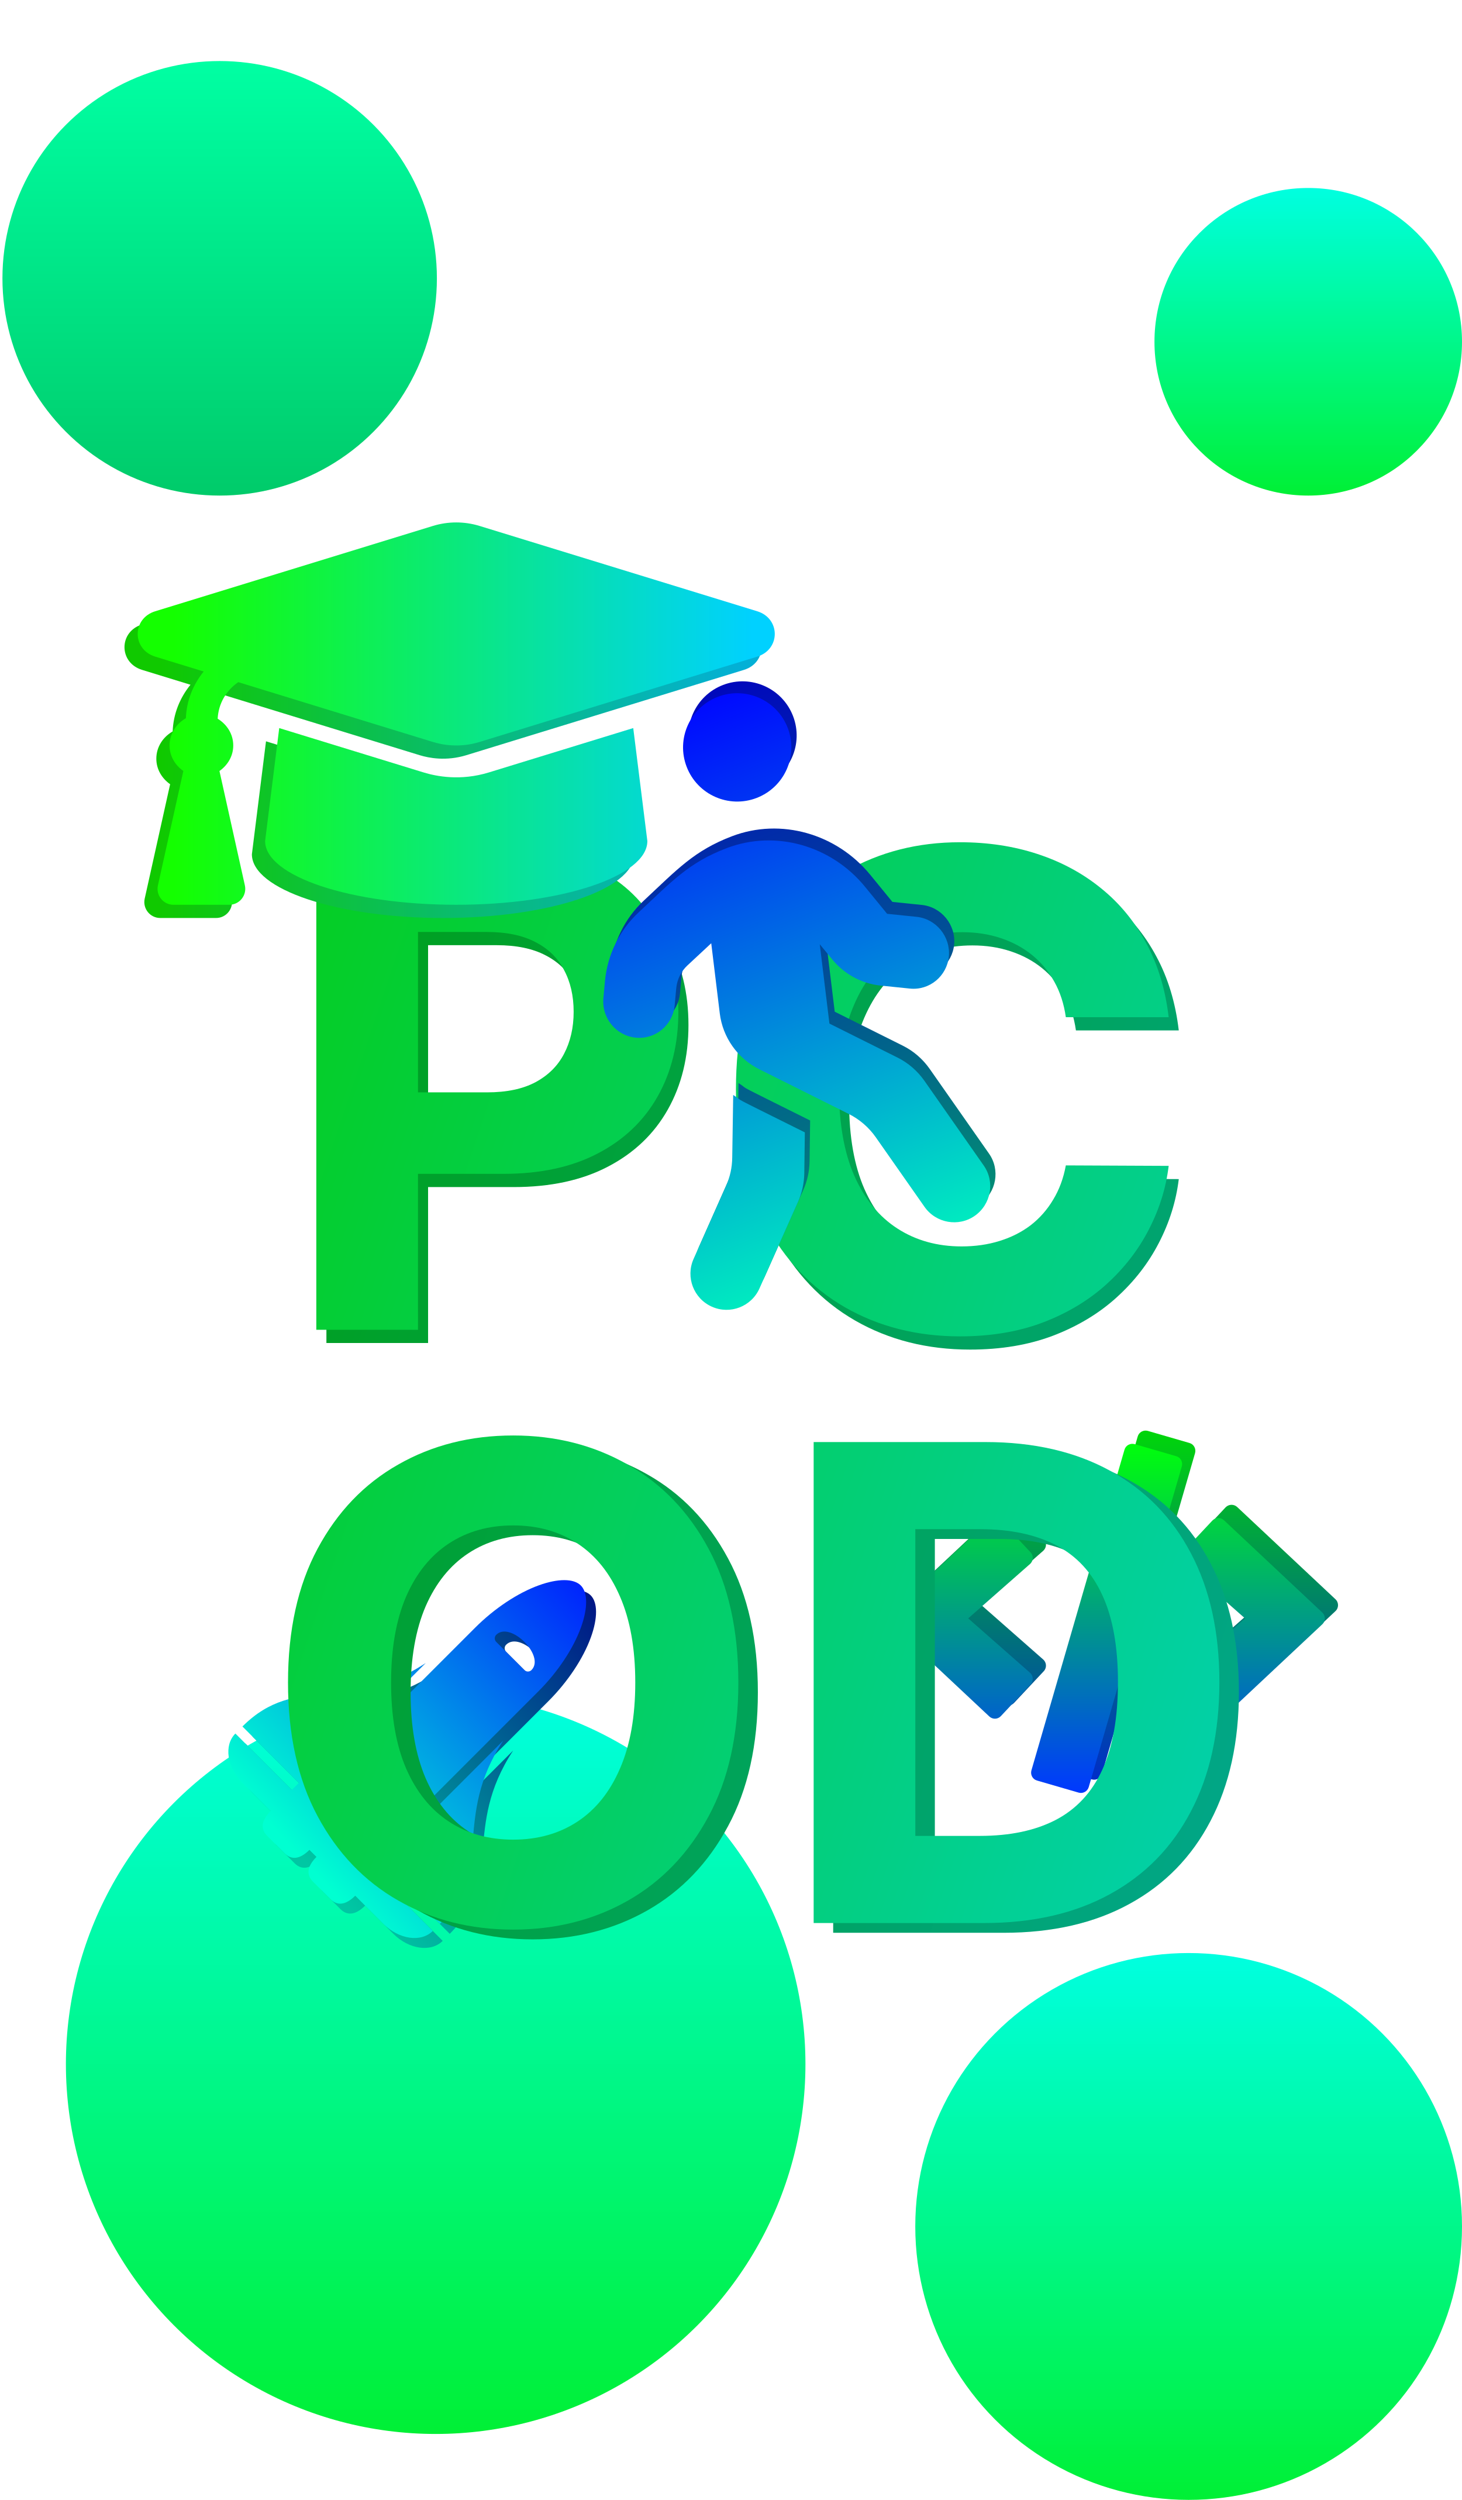 <svg width="599" height="1024" viewBox="0 0 599 1024" fill="none" xmlns="http://www.w3.org/2000/svg">
<rect width="599" height="1024" fill="white"/>
<circle cx="487" cy="912" r="112" fill="url(#paint0_linear_21_36)"/>
<circle cx="178.5" cy="845.5" r="151.5" fill="url(#paint1_linear_21_36)"/>
<circle cx="90" cy="114" r="89" fill="url(#paint2_linear_21_36)"/>
<circle cx="536" cy="140" r="63" fill="url(#paint3_linear_21_36)"/>
<path d="M447.333 728.872L430.293 723.927C428.505 723.424 427.5 721.553 428.002 719.765L466.132 588.42C466.635 586.632 468.507 585.626 470.294 586.129L487.334 591.074C489.122 591.576 490.127 593.448 489.625 595.236L451.495 726.581C450.964 728.369 449.12 729.402 447.333 728.872ZM415.488 697.53L427.639 684.568C428.924 683.2 428.84 681.021 427.416 679.764L402.108 657.5L427.416 635.237C428.84 633.98 428.952 631.801 427.639 630.432L415.488 617.471C414.231 616.13 412.108 616.047 410.739 617.331L370.486 655.042C369.062 656.355 369.062 658.618 370.486 659.931L410.739 697.669C412.108 698.954 414.231 698.899 415.488 697.53V697.53ZM506.888 697.697L547.141 659.959C548.565 658.646 548.565 656.383 547.141 655.07L506.888 617.304C505.547 616.047 503.424 616.102 502.139 617.443L489.988 630.405C488.703 631.773 488.787 633.952 490.211 635.209L515.519 657.5L490.211 679.764C488.787 681.021 488.675 683.2 489.988 684.568L502.139 697.53C503.396 698.899 505.519 698.954 506.888 697.697V697.697Z" fill="url(#paint4_linear_21_36)"/>
<path d="M441.915 734.29L424.875 729.345C423.087 728.842 422.082 726.971 422.584 725.183L460.714 593.838C461.217 592.05 463.089 591.044 464.876 591.547L481.916 596.491C483.704 596.994 484.709 598.866 484.207 600.654L446.077 731.999C445.546 733.787 443.702 734.82 441.915 734.29ZM410.07 702.948L422.221 689.986C423.506 688.618 423.422 686.439 421.998 685.182L396.69 662.918L421.998 640.655C423.422 639.398 423.534 637.219 422.221 635.85L410.07 622.889C408.813 621.548 406.69 621.464 405.321 622.749L365.068 660.46C363.644 661.773 363.644 664.036 365.068 665.349L405.321 703.087C406.69 704.372 408.813 704.316 410.07 702.948V702.948ZM501.47 703.115L541.723 665.377C543.147 664.064 543.147 661.801 541.723 660.488L501.47 622.721C500.129 621.464 498.006 621.52 496.721 622.861L484.57 635.822C483.285 637.191 483.369 639.37 484.793 640.627L510.101 662.918L484.793 685.182C483.369 686.439 483.257 688.618 484.57 689.986L496.721 702.948C497.978 704.316 500.101 704.372 501.47 703.115V703.115Z" fill="url(#paint5_linear_21_36)"/>
<path d="M224.851 653.433C216.136 656.584 206.606 662.925 198.703 670.827L147.135 722.395C145.058 722.106 143.062 722.144 141.229 722.525L178.486 685.268C146.517 706.314 125.668 688.986 103.392 711.262L103.391 711.262L126.497 734.368L123.609 737.257L100.503 714.151C95.718 718.936 97.011 727.988 103.391 734.368L114.944 745.921C110.757 750.109 110.979 753.509 113.5 756.03L120.721 763.251C123.245 765.775 126.645 765.991 130.83 761.807L133.718 764.695C129.531 768.882 129.752 772.282 132.274 774.804L139.495 782.024C142.019 784.548 145.419 784.765 149.603 780.58L161.156 792.133C167.537 798.514 176.589 799.807 181.374 795.021L158.268 771.915L161.156 769.027L184.262 792.133L184.263 792.133C206.538 769.857 189.21 749.007 210.256 717.039L172.999 754.296C173.381 752.463 173.419 750.467 173.129 748.39L224.698 696.821C232.6 688.919 238.94 679.389 242.092 670.674C244.938 662.805 244.914 656.384 242.027 653.497C239.14 650.611 232.719 650.586 224.851 653.433V653.433ZM221.809 688.156C221.426 688.539 220.907 688.755 220.365 688.755C219.824 688.755 219.304 688.539 218.921 688.156L207.368 676.603C206.985 676.22 206.77 675.701 206.77 675.159C206.77 674.618 206.985 674.098 207.368 673.715C213.128 667.955 227.575 682.39 221.809 688.156Z" fill="url(#paint6_linear_21_36)"/>
<path d="M220.789 649.37C212.074 652.522 202.544 658.862 194.641 666.765L143.073 718.333C140.996 718.044 139 718.082 137.167 718.463L174.424 681.206C142.455 702.252 121.606 684.924 99.33 707.2L99.329 707.2L122.435 730.306L119.547 733.194L96.441 710.089C91.656 714.874 92.949 723.926 99.329 730.306L110.882 741.859C106.695 746.047 106.917 749.447 109.438 751.968L116.659 759.189C119.183 761.713 122.583 761.929 126.768 757.745L129.656 760.633C125.469 764.82 125.69 768.22 128.212 770.742L135.432 777.962C137.957 780.486 141.357 780.703 145.541 776.518L157.094 788.071C163.475 794.452 172.527 795.745 177.312 790.959L154.206 767.853L157.094 764.965L180.2 788.071L180.201 788.071C202.476 765.795 185.148 744.945 206.194 712.977L168.937 750.234C169.319 748.401 169.357 746.405 169.067 744.328L220.636 692.759C228.538 684.857 234.878 675.327 238.03 666.612C240.876 658.743 240.852 652.322 237.965 649.435C235.078 646.549 228.657 646.524 220.789 649.37V649.37ZM217.747 684.094C217.364 684.477 216.845 684.693 216.303 684.693C215.762 684.693 215.242 684.477 214.859 684.094L203.306 672.541C202.923 672.158 202.708 671.639 202.708 671.097C202.708 670.556 202.923 670.036 203.306 669.653C209.066 663.893 223.513 678.328 217.747 684.094Z" fill="url(#paint7_linear_21_36)"/>
<path d="M133.735 550.126V353.112H211.463C226.406 353.112 239.136 355.965 249.654 361.673C260.172 367.317 268.188 375.173 273.704 385.242C279.283 395.247 282.073 406.79 282.073 419.873C282.073 432.956 279.251 444.5 273.608 454.505C267.964 464.51 259.787 472.302 249.077 477.881C238.431 483.461 225.54 486.251 210.405 486.251H160.863V452.87H203.671C211.688 452.87 218.293 451.491 223.488 448.733C228.747 445.911 232.659 442.031 235.224 437.093C237.854 432.091 239.168 426.351 239.168 419.873C239.168 413.332 237.854 407.624 235.224 402.75C232.659 397.812 228.747 393.996 223.488 391.302C218.229 388.545 211.559 387.166 203.479 387.166H175.389V550.126H133.735Z" fill="url(#paint8_linear_21_36)"/>
<path d="M482.96 422.086H440.825C440.055 416.635 438.484 411.793 436.111 407.56C433.738 403.263 430.692 399.608 426.972 396.593C423.253 393.579 418.956 391.27 414.082 389.667C409.272 388.064 404.045 387.262 398.401 387.262C388.204 387.262 379.322 389.795 371.754 394.862C364.187 399.864 358.318 407.175 354.15 416.795C349.981 426.351 347.897 437.959 347.897 451.619C347.897 465.664 349.981 477.464 354.15 487.02C358.383 496.576 364.283 503.791 371.85 508.665C379.418 513.539 388.172 515.976 398.113 515.976C403.692 515.976 408.855 515.238 413.601 513.763C418.411 512.288 422.675 510.14 426.395 507.318C430.115 504.432 433.193 500.937 435.63 496.832C438.131 492.728 439.863 488.046 440.825 482.787L482.96 482.98C481.87 492.022 479.144 500.744 474.783 509.146C470.486 517.483 464.682 524.954 457.371 531.56C450.124 538.102 441.466 543.296 431.397 547.144C421.393 550.928 410.073 552.82 397.439 552.82C379.867 552.82 364.155 548.844 350.302 540.891C336.513 532.939 325.611 521.427 317.594 506.356C309.642 491.285 305.666 473.039 305.666 451.619C305.666 430.135 309.706 411.857 317.787 396.786C325.867 381.715 336.834 370.235 350.687 362.347C364.539 354.394 380.124 350.418 397.439 350.418C408.855 350.418 419.437 352.021 429.185 355.228C438.997 358.435 447.687 363.116 455.255 369.273C462.822 375.365 468.979 382.837 473.725 391.687C478.535 400.537 481.613 410.67 482.96 422.086Z" fill="url(#paint9_linear_21_36)"/>
<path d="M310.509 693.201C310.509 714.685 306.437 732.963 298.292 748.034C290.211 763.105 279.18 774.617 265.2 782.57C251.283 790.458 235.634 794.402 218.255 794.402C200.746 794.402 185.034 790.426 171.117 782.473C157.2 774.521 146.202 763.009 138.121 747.938C130.04 732.867 126 714.621 126 693.201C126 671.717 130.04 653.439 138.121 638.368C146.202 623.297 157.2 611.817 171.117 603.929C185.034 595.976 200.746 592 218.255 592C235.634 592 251.283 595.976 265.2 603.929C279.18 611.817 290.211 623.297 298.292 638.368C306.437 653.439 310.509 671.717 310.509 693.201ZM268.278 693.201C268.278 679.284 266.194 667.548 262.025 657.992C257.92 648.437 252.116 641.19 244.613 636.251C237.109 631.313 228.323 628.844 218.255 628.844C208.186 628.844 199.4 631.313 191.896 636.251C184.393 641.19 178.557 648.437 174.388 657.992C170.283 667.548 168.231 679.284 168.231 693.201C168.231 707.118 170.283 718.854 174.388 728.41C178.557 737.965 184.393 745.212 191.896 750.151C199.4 755.089 208.186 757.558 218.255 757.558C228.323 757.558 237.109 755.089 244.613 750.151C252.116 745.212 257.92 737.965 262.025 728.41C266.194 718.854 268.278 707.118 268.278 693.201Z" fill="url(#paint10_linear_21_36)"/>
<path d="M411.205 791.708H341.365V594.694H411.782C431.599 594.694 448.658 598.638 462.96 606.526C477.261 614.35 488.26 625.605 495.956 640.292C503.716 654.978 507.596 672.55 507.596 693.009C507.596 713.531 503.716 731.167 495.956 745.918C488.26 760.668 477.197 771.988 462.768 779.876C448.402 787.764 431.214 791.708 411.205 791.708ZM383.019 756.019H409.473C421.787 756.019 432.144 753.838 440.546 749.477C449.011 745.052 455.36 738.222 459.593 728.987C463.89 719.688 466.038 707.695 466.038 693.009C466.038 678.451 463.89 666.554 459.593 657.319C455.36 648.084 449.043 641.286 440.642 636.925C432.241 632.564 421.883 630.383 409.57 630.383H383.019V756.019Z" fill="url(#paint11_linear_21_36)"/>
<path d="M129.596 544.708V347.694H207.325C222.268 347.694 234.998 350.547 245.516 356.255C256.033 361.899 264.05 369.755 269.565 379.824C275.145 389.829 277.935 401.372 277.935 414.455C277.935 427.538 275.113 439.082 269.469 449.087C263.826 459.092 255.649 466.884 244.939 472.463C234.293 478.043 221.402 480.833 206.267 480.833H156.724V447.452H199.533C207.549 447.452 214.155 446.073 219.35 443.315C224.609 440.493 228.521 436.613 231.086 431.675C233.715 426.673 235.03 420.933 235.03 414.455C235.03 407.914 233.715 402.206 231.086 397.332C228.521 392.394 224.609 388.578 219.35 385.884C214.091 383.127 207.421 381.748 199.34 381.748H171.25V544.708H129.596Z" fill="url(#paint12_linear_21_36)"/>
<path d="M478.822 416.668H436.687C435.917 411.217 434.346 406.375 431.973 402.142C429.6 397.845 426.554 394.19 422.834 391.175C419.114 388.161 414.817 385.852 409.943 384.249C405.133 382.646 399.907 381.844 394.263 381.844C384.066 381.844 375.184 384.377 367.616 389.444C360.048 394.446 354.18 401.757 350.012 411.377C345.843 420.933 343.759 432.541 343.759 446.201C343.759 460.246 345.843 472.046 350.012 481.602C354.244 491.158 360.144 498.373 367.712 503.247C375.28 508.121 384.034 510.558 393.974 510.558C399.554 510.558 404.717 509.82 409.462 508.345C414.272 506.87 418.537 504.722 422.257 501.9C425.976 499.014 429.055 495.519 431.492 491.414C433.993 487.31 435.725 482.628 436.687 477.369L478.822 477.562C477.731 486.604 475.006 495.326 470.645 503.728C466.348 512.065 460.544 519.536 453.233 526.142C445.986 532.684 437.328 537.878 427.259 541.726C417.254 545.51 405.935 547.402 393.301 547.402C375.729 547.402 360.016 543.426 346.164 535.473C332.375 527.521 321.473 516.009 313.456 500.938C305.504 485.867 301.527 467.621 301.527 446.201C301.527 424.717 305.568 406.439 313.648 391.368C321.729 376.297 332.696 364.817 346.548 356.929C360.401 348.976 375.985 345 393.301 345C404.717 345 415.298 346.603 425.047 349.81C434.859 353.017 443.549 357.698 451.116 363.855C458.684 369.948 464.841 377.419 469.587 386.269C474.396 395.12 477.475 405.252 478.822 416.668Z" fill="url(#paint13_linear_21_36)"/>
<path d="M302.509 689.201C302.509 710.685 298.437 728.963 290.292 744.034C282.211 759.105 271.18 770.617 257.2 778.57C243.283 786.458 227.634 790.402 210.255 790.402C192.746 790.402 177.034 786.426 163.117 778.473C149.2 770.521 138.202 759.009 130.121 743.938C122.04 728.867 118 710.621 118 689.201C118 667.717 122.04 649.439 130.121 634.368C138.202 619.297 149.2 607.817 163.117 599.929C177.034 591.976 192.746 588 210.255 588C227.634 588 243.283 591.976 257.2 599.929C271.18 607.817 282.211 619.297 290.292 634.368C298.437 649.439 302.509 667.717 302.509 689.201ZM260.278 689.201C260.278 675.284 258.194 663.548 254.025 653.992C249.92 644.437 244.116 637.19 236.613 632.251C229.109 627.313 220.323 624.844 210.255 624.844C200.186 624.844 191.4 627.313 183.896 632.251C176.393 637.19 170.557 644.437 166.388 653.992C162.283 663.548 160.231 675.284 160.231 689.201C160.231 703.118 162.283 714.854 166.388 724.41C170.557 733.965 176.393 741.212 183.896 746.151C191.4 751.089 200.186 753.558 210.255 753.558C220.323 753.558 229.109 751.089 236.613 746.151C244.116 741.212 249.92 733.965 254.025 724.41C258.194 714.854 260.278 703.118 260.278 689.201Z" fill="url(#paint14_linear_21_36)"/>
<path d="M403.205 787.708H333.365V590.694H403.782C423.599 590.694 440.658 594.638 454.96 602.526C469.262 610.35 480.26 621.605 487.956 636.292C495.716 650.978 499.596 668.55 499.596 689.009C499.596 709.531 495.716 727.167 487.956 741.918C480.26 756.668 469.197 767.988 454.768 775.876C440.402 783.764 423.214 787.708 403.205 787.708ZM375.019 752.019H401.474C413.787 752.019 424.144 749.838 432.546 745.477C441.011 741.052 447.36 734.222 451.593 724.987C455.89 715.688 458.038 703.695 458.038 689.009C458.038 674.451 455.89 662.554 451.593 653.319C447.36 644.084 441.043 637.286 432.642 632.925C424.24 628.564 413.883 626.383 401.57 626.383H375.019V752.019Z" fill="url(#paint15_linear_21_36)"/>
<path d="M304.812 255.798L191.049 220.846C184.85 218.942 178.162 218.942 171.967 220.846L58.2 255.798C48.6 258.747 48.6 271.443 58.2 274.391L78.034 280.484C73.682 285.864 71.007 292.426 70.741 299.612C66.814 301.863 64.049 305.925 64.049 310.775C64.049 315.171 66.365 318.87 69.701 321.236L59.289 368.088C58.384 372.162 61.483 376.029 65.656 376.029H88.539C92.716 376.029 95.815 372.162 94.91 368.088L84.498 321.236C87.834 318.87 90.15 315.171 90.15 310.775C90.15 306.056 87.512 302.108 83.764 299.816C84.074 293.69 87.206 288.274 92.202 284.84L171.963 309.347C175.658 310.481 182.746 311.896 191.045 309.347L304.812 274.395C314.416 271.443 314.416 258.751 304.812 255.798V255.798ZM194.879 321.823C183.243 325.396 173.329 323.422 168.129 321.823L108.984 303.654L103.201 349.927C103.201 364.344 138.259 376.029 181.506 376.029C224.753 376.029 259.811 364.344 259.811 349.927L254.028 303.65L194.879 321.823Z" fill="url(#paint16_linear_21_36)"/>
<path d="M310.23 250.38L196.467 215.428C190.268 213.524 183.58 213.524 177.385 215.428L63.618 250.38C54.018 253.329 54.018 266.025 63.618 268.973L83.451 275.067C79.1 280.446 76.424 287.008 76.159 294.194C72.232 296.445 69.467 300.507 69.467 305.357C69.467 309.753 71.783 313.452 75.119 315.818L64.707 362.67C63.802 366.744 66.901 370.611 71.074 370.611H93.957C98.134 370.611 101.233 366.744 100.328 362.67L89.916 315.818C93.252 313.452 95.568 309.753 95.568 305.357C95.568 300.638 92.93 296.69 89.182 294.398C89.492 288.272 92.624 282.856 97.62 279.422L177.381 303.929C181.076 305.063 188.164 306.478 196.463 303.929L310.23 268.978C319.834 266.025 319.834 253.333 310.23 250.38V250.38ZM200.297 316.405C188.661 319.978 178.747 318.004 173.547 316.405L114.402 298.236L108.619 344.509C108.619 358.926 143.677 370.611 186.924 370.611C230.171 370.611 265.229 358.926 265.229 344.509L259.446 298.232L200.297 316.405Z" fill="url(#paint17_linear_21_36)"/>
<path d="M312.164 321.99C323.599 317.601 329.315 304.762 324.925 293.327C320.536 281.892 307.697 276.175 296.262 280.565C284.827 284.954 279.111 297.793 283.5 309.228C287.89 320.663 300.729 326.38 312.164 321.99ZM377.639 370.675L365.63 369.443L356.574 358.363C342.843 341.553 319.984 334.881 299.902 342.54C284.351 348.46 277.453 356.158 263.816 368.868C255.936 376.2 251.032 386.252 250.022 397.037L249.384 404.015C248.635 412.125 254.534 419.366 262.618 420.175C270.658 421 277.796 415.091 278.588 406.964L279.226 399.986C279.577 396.386 281.169 393.052 283.796 390.608L293.571 381.508L297.067 410.219C298.268 420.055 304.345 428.664 313.236 433.123L349.916 451.422C354.332 453.639 358.106 456.893 360.934 460.907L380.972 489.506C385.66 496.172 394.908 497.821 401.574 493.133C408.241 488.445 409.89 479.197 405.202 472.531L380.88 437.804C378.052 433.79 374.261 430.492 369.862 428.319L341.996 414.409L338.038 381.916L343.145 388.124C348.099 394.194 355.221 398.045 362.952 398.84L374.961 400.072C383.001 400.897 390.14 394.988 390.932 386.862C391.654 378.811 385.722 371.484 377.639 370.675V370.675ZM302.172 469.304C302.132 473.329 301.27 477.275 299.605 480.934L286.328 510.835C283.005 518.299 286.368 527.059 293.832 530.382C301.296 533.705 310.013 530.359 313.336 522.895L329.129 487.424C330.751 483.782 331.613 479.836 331.695 475.795L331.922 458.973C298.071 442.113 308.299 447.346 302.573 443.653L302.172 469.304Z" fill="url(#paint18_linear_21_36)"/>
<path d="M309.996 326.859C321.431 322.47 327.147 309.631 322.757 298.196C318.368 286.761 305.529 281.045 294.094 285.434C282.659 289.824 276.943 302.663 281.332 314.098C285.722 325.533 298.561 331.249 309.996 326.859ZM375.471 375.545L363.462 374.312L354.406 363.233C340.676 346.422 317.816 339.75 297.734 347.409C282.183 353.329 275.285 361.027 261.648 373.738C253.768 381.07 248.864 391.122 247.854 401.906L247.216 408.884C246.467 416.994 252.366 424.236 260.45 425.044C268.49 425.869 275.628 419.96 276.42 411.834L277.058 404.855C277.409 401.255 279.001 397.921 281.628 395.477L291.403 386.378L294.899 415.088C296.1 424.925 302.177 433.534 311.068 437.993L347.748 456.292C352.164 458.508 355.938 461.763 358.766 465.776L378.804 494.375C383.492 501.042 392.74 502.69 399.406 498.002C406.073 493.314 407.722 484.067 403.034 477.4L378.712 442.673C375.884 438.659 372.093 435.361 367.694 433.188L339.828 419.279L335.87 386.785L340.977 392.994C345.931 399.063 353.053 402.914 360.785 403.709L372.793 404.941C380.833 405.766 387.972 399.857 388.764 391.731C389.486 383.681 383.554 376.353 375.471 375.545V375.545ZM300.004 474.174C299.964 478.199 299.102 482.144 297.437 485.803L284.16 515.704C280.837 523.168 284.2 531.928 291.664 535.251C299.128 538.575 307.845 535.229 311.168 527.764L326.961 492.294C328.583 488.651 329.445 484.706 329.527 480.664L329.754 463.843C295.903 446.983 306.131 452.216 300.405 448.522L300.004 474.174Z" fill="url(#paint19_linear_21_36)"/>
<defs>
<linearGradient id="paint0_linear_21_36" x1="487" y1="800" x2="487" y2="1024" gradientUnits="userSpaceOnUse">
<stop stop-color="#00FFE0"/>
<stop offset="1" stop-color="#00F035"/>
</linearGradient>
<linearGradient id="paint1_linear_21_36" x1="178.5" y1="694" x2="178.5" y2="997" gradientUnits="userSpaceOnUse">
<stop stop-color="#00FFE0"/>
<stop offset="1" stop-color="#00F035"/>
</linearGradient>
<linearGradient id="paint2_linear_21_36" x1="90" y1="25" x2="90" y2="203" gradientUnits="userSpaceOnUse">
<stop stop-color="#00FFA3"/>
<stop offset="1" stop-color="#00CB6A"/>
</linearGradient>
<linearGradient id="paint3_linear_21_36" x1="536" y1="77" x2="536" y2="203" gradientUnits="userSpaceOnUse">
<stop stop-color="#00FFE0"/>
<stop offset="1" stop-color="#00F035"/>
</linearGradient>
<linearGradient id="paint4_linear_21_36" x1="458.813" y1="586" x2="458.813" y2="729.011" gradientUnits="userSpaceOnUse">
<stop stop-color="#00D609"/>
<stop offset="1" stop-color="#002CC8"/>
</linearGradient>
<linearGradient id="paint5_linear_21_36" x1="453.396" y1="591.418" x2="453.396" y2="734.429" gradientUnits="userSpaceOnUse">
<stop stop-color="#00D609"/>
<stop offset="0" stop-color="#00FF0B"/>
<stop offset="1" stop-color="#0038FF"/>
</linearGradient>
<linearGradient id="paint6_linear_21_36" x1="125" y1="762.326" x2="248.305" y2="648.755" gradientUnits="userSpaceOnUse">
<stop stop-color="#00C7A3"/>
<stop offset="1" stop-color="#000D84"/>
</linearGradient>
<linearGradient id="paint7_linear_21_36" x1="120.938" y1="758.263" x2="244.243" y2="644.693" gradientUnits="userSpaceOnUse">
<stop stop-color="#00FFD1"/>
<stop offset="1" stop-color="#001AFF"/>
</linearGradient>
<linearGradient id="paint8_linear_21_36" x1="116.611" y1="287.358" x2="896.791" y2="550.127" gradientUnits="userSpaceOnUse">
<stop stop-color="#009F10"/>
<stop offset="1" stop-color="#01AACF"/>
</linearGradient>
<linearGradient id="paint9_linear_21_36" x1="116.611" y1="287.358" x2="896.791" y2="550.127" gradientUnits="userSpaceOnUse">
<stop stop-color="#009F10"/>
<stop offset="1" stop-color="#01AACF"/>
</linearGradient>
<linearGradient id="paint10_linear_21_36" x1="116.611" y1="287.358" x2="896.791" y2="550.127" gradientUnits="userSpaceOnUse">
<stop stop-color="#009F10"/>
<stop offset="1" stop-color="#01AACF"/>
</linearGradient>
<linearGradient id="paint11_linear_21_36" x1="116.611" y1="287.358" x2="896.791" y2="550.127" gradientUnits="userSpaceOnUse">
<stop stop-color="#009F10"/>
<stop offset="1" stop-color="#01AACF"/>
</linearGradient>
<linearGradient id="paint12_linear_21_36" x1="112.473" y1="281.94" x2="892.652" y2="544.709" gradientUnits="userSpaceOnUse">
<stop stop-color="#05CE19"/>
<stop offset="1" stop-color="#00D1FF"/>
</linearGradient>
<linearGradient id="paint13_linear_21_36" x1="112.473" y1="281.94" x2="892.652" y2="544.709" gradientUnits="userSpaceOnUse">
<stop stop-color="#05CE19"/>
<stop offset="1" stop-color="#00D1FF"/>
</linearGradient>
<linearGradient id="paint14_linear_21_36" x1="112.473" y1="281.94" x2="892.652" y2="544.709" gradientUnits="userSpaceOnUse">
<stop stop-color="#05CE19"/>
<stop offset="1" stop-color="#00D1FF"/>
</linearGradient>
<linearGradient id="paint15_linear_21_36" x1="112.473" y1="281.94" x2="892.652" y2="544.709" gradientUnits="userSpaceOnUse">
<stop stop-color="#05CE19"/>
<stop offset="1" stop-color="#00D1FF"/>
</linearGradient>
<linearGradient id="paint16_linear_21_36" x1="65.899" y1="369.765" x2="302.933" y2="369.765" gradientUnits="userSpaceOnUse">
<stop stop-color="#10C900"/>
<stop offset="1" stop-color="#03B0D6"/>
</linearGradient>
<linearGradient id="paint17_linear_21_36" x1="71.317" y1="364.347" x2="308.351" y2="364.347" gradientUnits="userSpaceOnUse">
<stop stop-color="#14FF00"/>
<stop offset="1" stop-color="#00D1FF"/>
</linearGradient>
<linearGradient id="paint18_linear_21_36" x1="275.572" y1="288.507" x2="360.393" y2="509.473" gradientUnits="userSpaceOnUse">
<stop stop-color="#0008BC"/>
<stop offset="1" stop-color="#028D74"/>
</linearGradient>
<linearGradient id="paint19_linear_21_36" x1="273.404" y1="293.377" x2="358.225" y2="514.343" gradientUnits="userSpaceOnUse">
<stop stop-color="#000AFF"/>
<stop offset="1" stop-color="#00EAC0"/>
</linearGradient>
</defs>
</svg>
